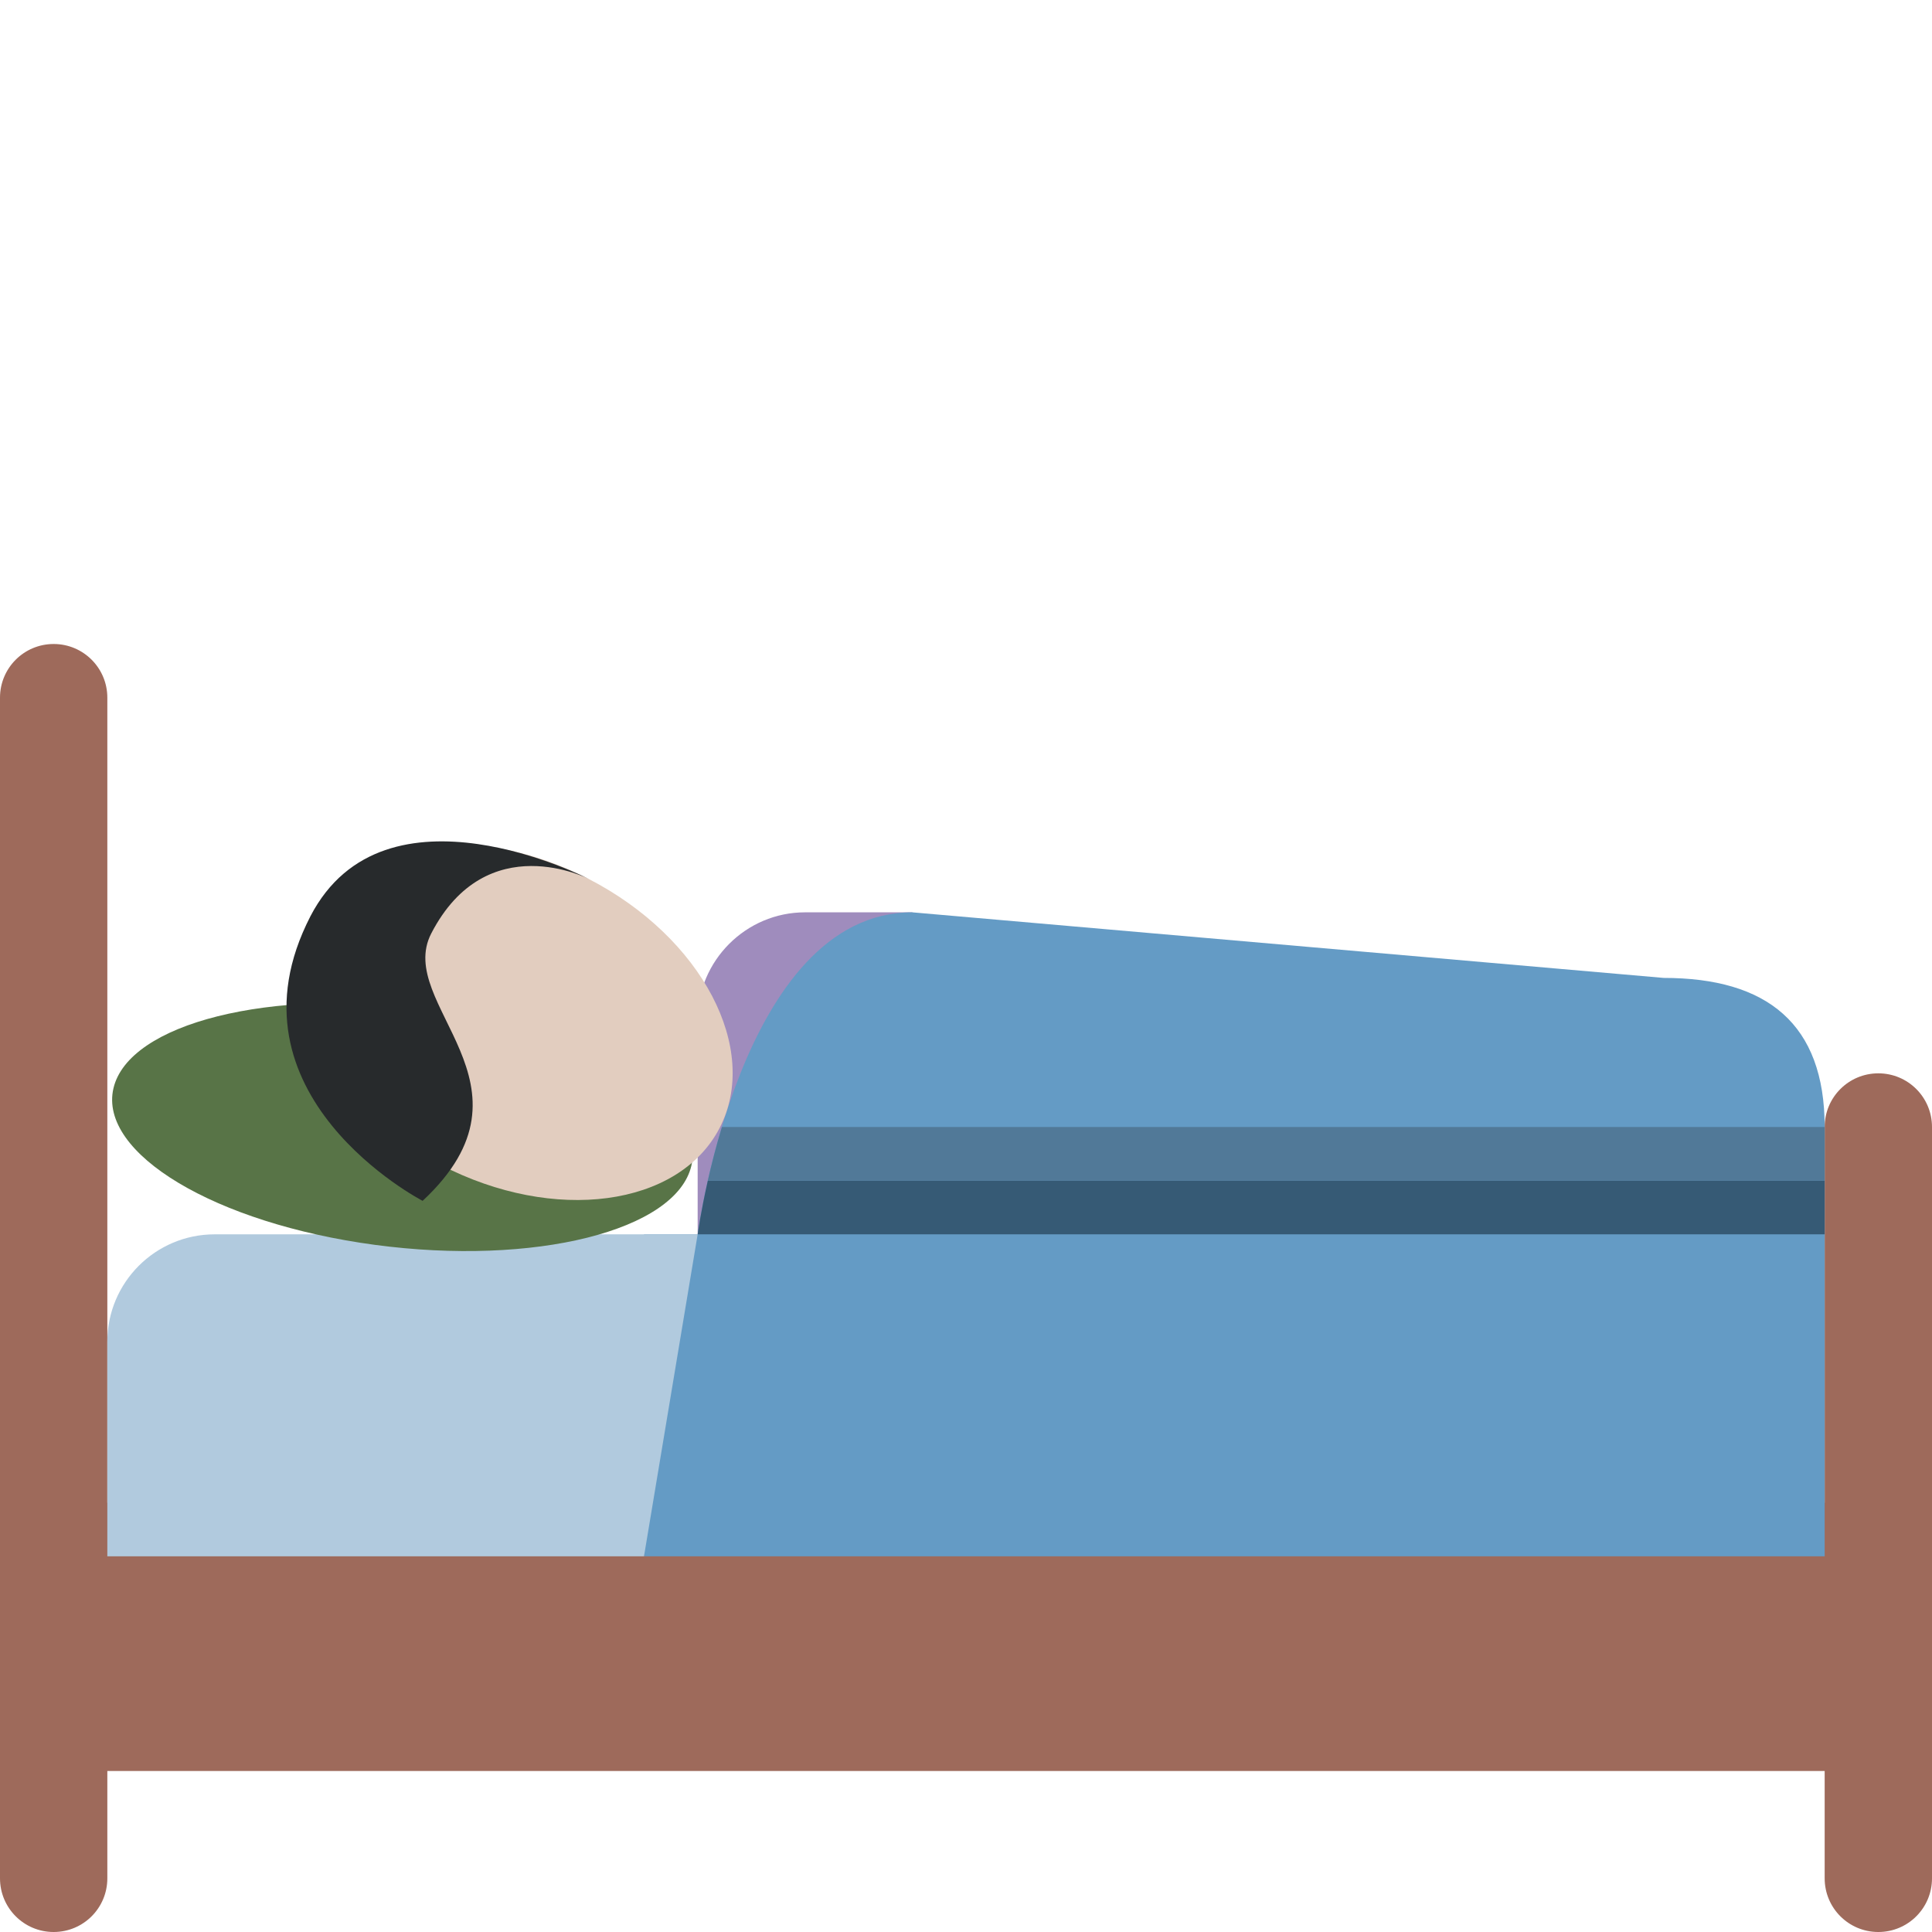 <ns0:svg xmlns:ns0="http://www.w3.org/2000/svg" viewBox="0 0 36 36"><ns0:path fill="#9e6a5b" d="M35 20c-.553 0-1 .447-1 1v7H2V13c0-.552-.447-1-1-1s-1 .448-1 1v22c0 .553.447 1 1 1s1-.447 1-1v-2h32v2c0 .553.447 1 1 1s1-.447 1-1V21c0-.553-.447-1-1-1z" /><ns0:path fill="#9f8cbd" d="M17 17h-2c-1.1 0-2 .9-2 2v4h4v-6z" /><ns0:path fill="#649bc5" d="M31 18.222L17 17c-3.208 0-4 6-4 6h-1v6h22v-8c0-1.925-1.075-2.778-3-2.778z" /><ns0:path fill="#b1cade" d="M13 23H4c-1.104 0-2 .896-2 2v4h10l1-6z" /><ns0:path fill="#587447" d="M2.114 20.279c-.283 1.213 1.897 2.518 4.871 2.917 2.974.398 5.614-.263 5.898-1.475.283-1.213-1.897-2.518-4.871-2.917-2.973-.399-5.614.262-5.898 1.475z" /><ns0:path fill="#365a75" d="M13.189 22c-.134.595-.189 1-.189 1h21v-1H13.189z" /><ns0:path fill="#517998" d="M34 21H13.452c-.11.365-.197.705-.263 1H34v-1z" /><ns0:ellipse transform="rotate(-62.651 9.598 19.046)" fill="#e2cdbf" cx="9.598" cy="19.045" rx="3" ry="4.292" /><ns0:path fill="#272a2c" d="M7.875 22.376s-3.812-1.972-2.09-5.303c1.378-2.665 5.191-.693 5.191-.693s-1.906-.986-2.94 1.013c-.689 1.333 2.17 2.811-.161 4.983z" /></ns0:svg>
